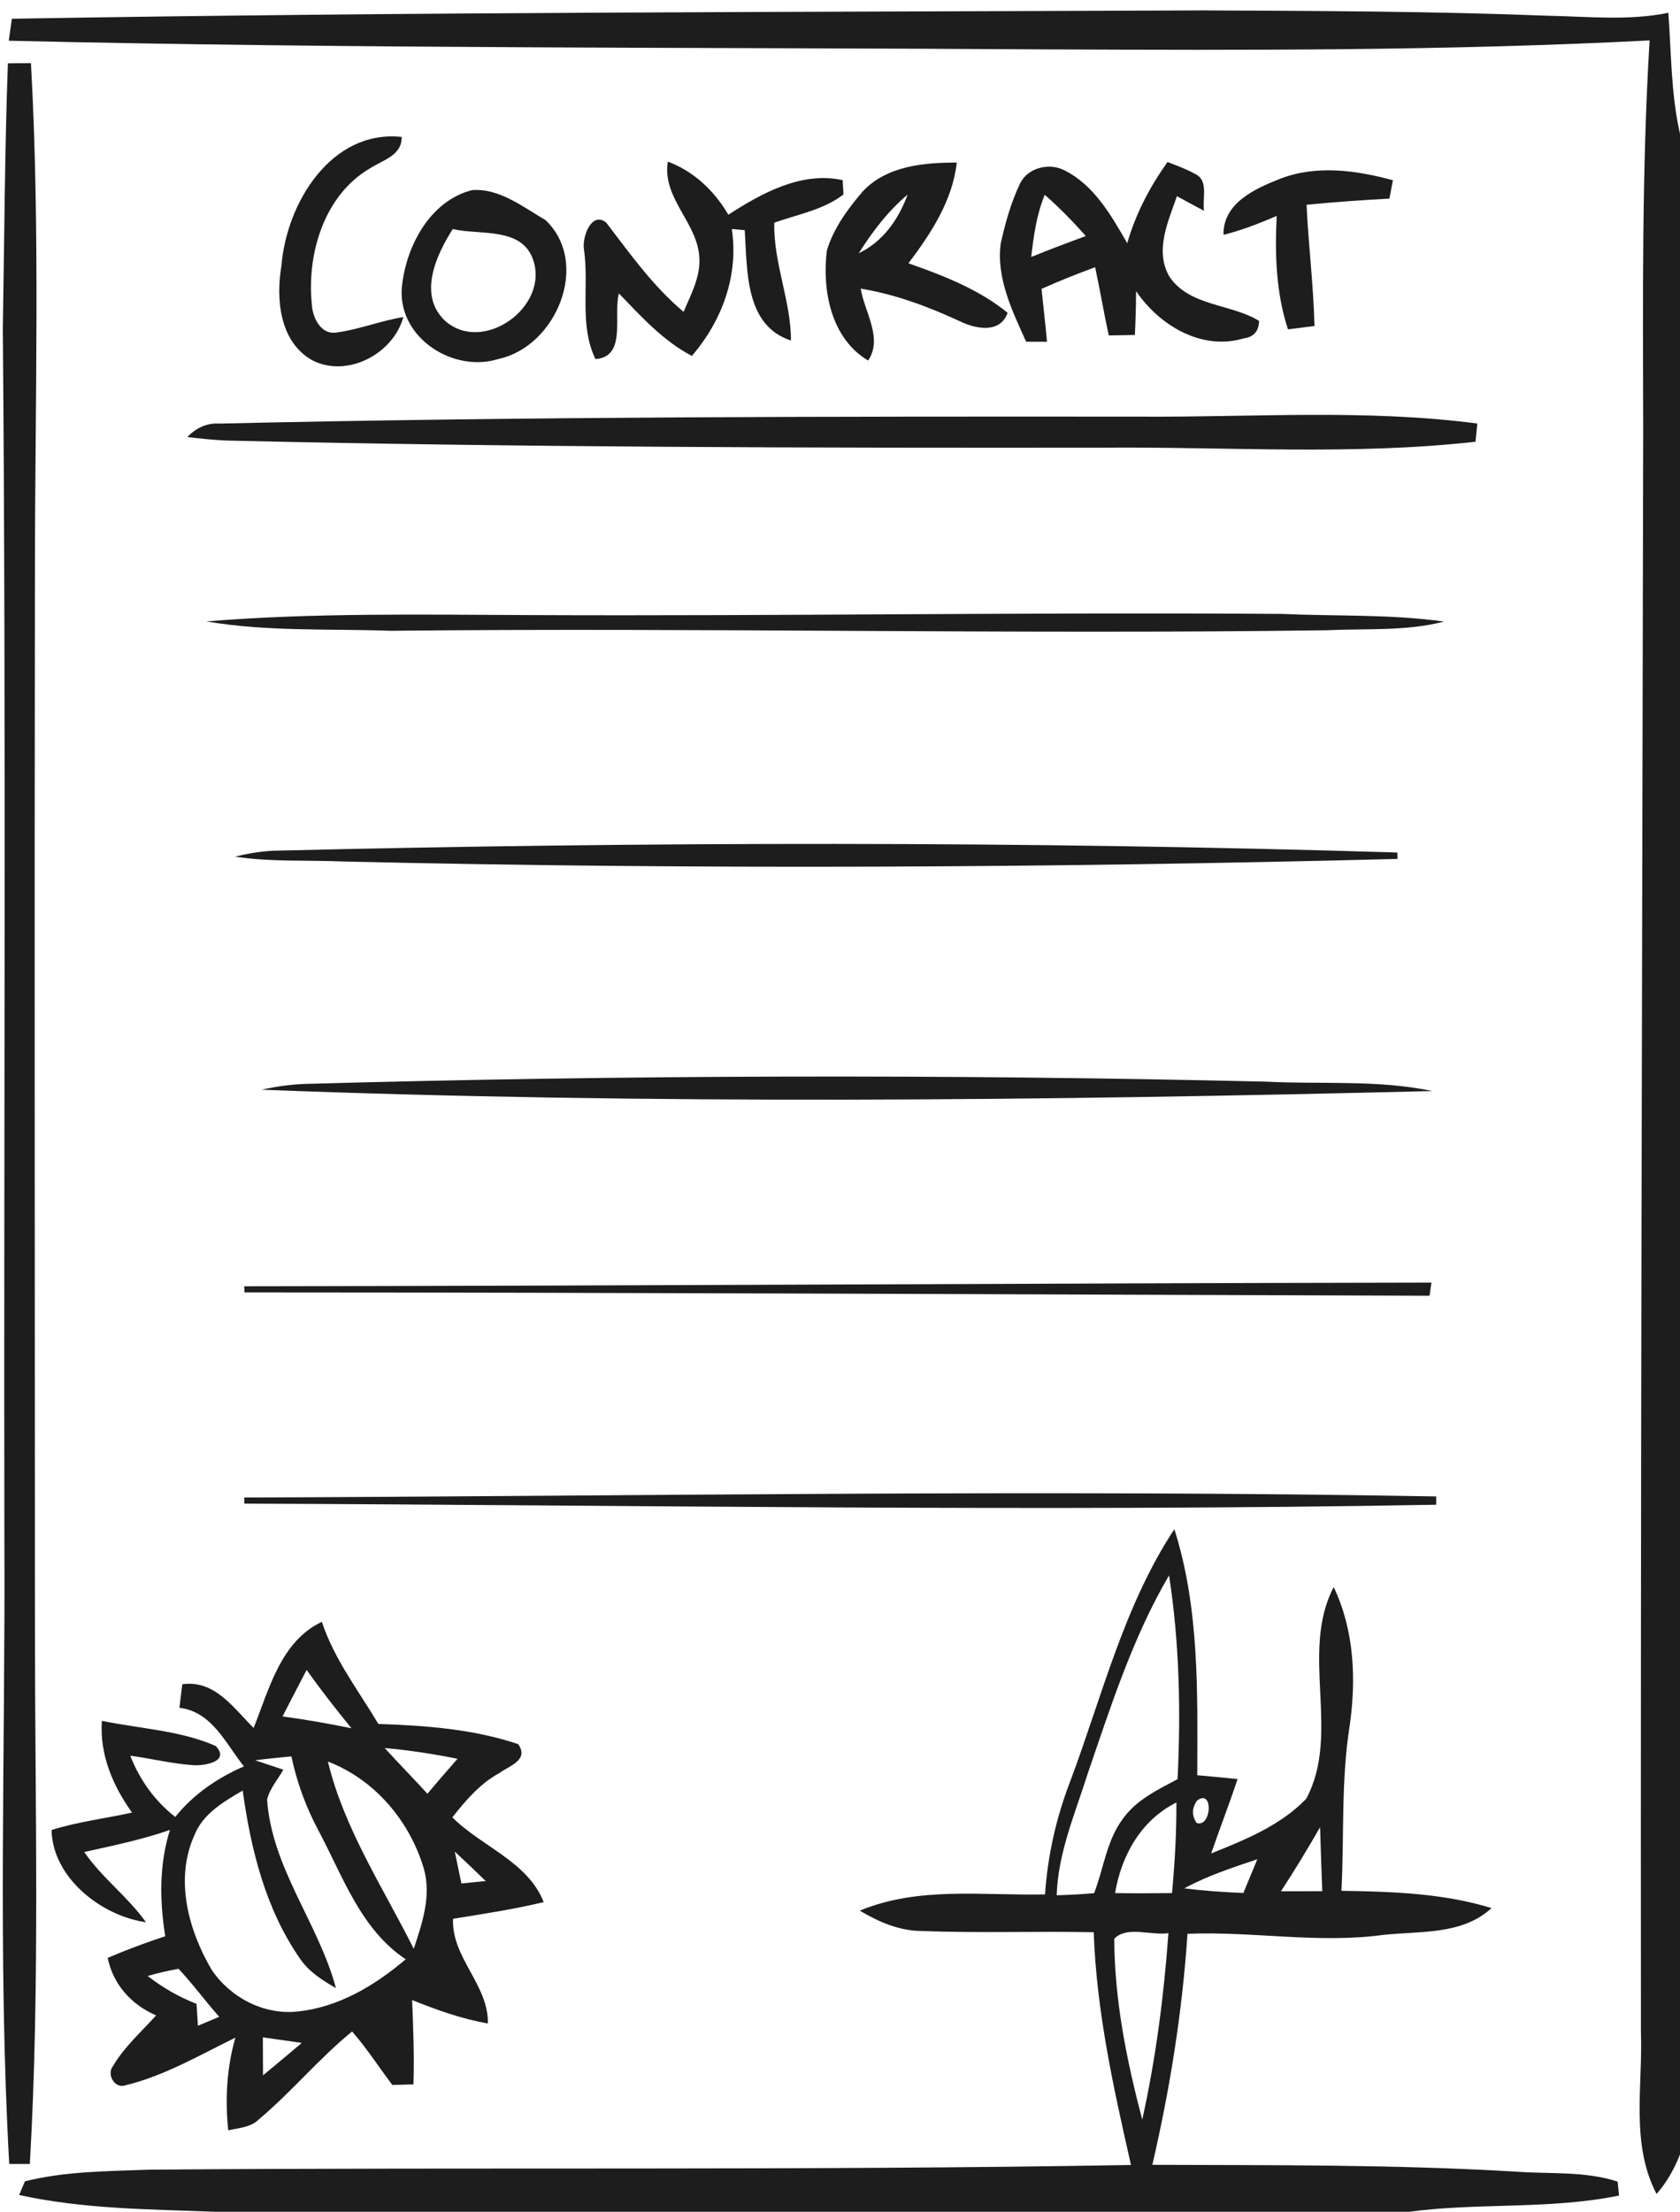 <?xml version="1.0" encoding="UTF-8" ?>
<!DOCTYPE svg PUBLIC "-//W3C//DTD SVG 1.1//EN" "http://www.w3.org/Graphics/SVG/1.1/DTD/svg11.dtd">
<svg width="215pt" height="283pt" viewBox="0 0 215 283" version="1.1" xmlns="http://www.w3.org/2000/svg">
<g id="#1e1d1eff">
<path fill="#1e1d1e" opacity="1.00" d=" M 1.52 2.40 C 52.34 1.52 103.17 1.55 154.00 1.33 C 168.66 1.40 183.33 1.44 197.99 2.01 C 203.16 2.11 208.39 2.68 213.51 1.64 C 213.89 6.81 213.84 12.04 215.00 17.12 L 215.00 275.67 C 214.27 277.50 213.31 279.24 212.00 280.72 C 208.65 274.31 210.25 266.91 210.00 260.00 C 209.94 191.67 210.16 123.33 210.29 55.00 C 210.25 38.39 210.11 21.76 211.11 5.17 C 185.43 6.50 159.70 6.43 134.00 6.32 C 89.71 6.04 45.40 6.25 1.12 5.21 C 1.22 4.50 1.42 3.10 1.52 2.40 Z" />
<path fill="#1e1d1e" opacity="1.00" d=" M 1.01 8.10 C 1.75 8.10 3.22 8.09 3.96 8.08 C 5.16 29.70 4.48 51.36 4.47 73.00 C 4.40 118.00 4.46 162.99 4.47 207.99 C 4.47 230.95 5.13 253.94 3.82 276.88 C 3.16 276.88 1.84 276.88 1.18 276.88 C -0.30 250.27 0.70 223.63 0.56 197.00 C 0.47 145.34 0.80 93.67 0.36 42.00 C 0.56 30.70 0.60 19.40 1.01 8.10 Z" />
<path fill="#1e1d1e" opacity="1.00" d=" M 36.02 33.99 C 36.65 26.05 42.35 16.56 51.41 17.52 C 51.43 19.91 49.04 20.45 47.40 21.51 C 41.47 24.94 39.24 32.50 39.91 38.99 C 40.01 40.67 41.08 42.89 43.10 42.54 C 45.99 42.15 48.73 41.03 51.62 40.57 C 50.32 45.30 44.42 48.40 39.95 46.09 C 35.77 43.74 35.29 38.24 36.02 33.99 Z" />
<path fill="#1e1d1e" opacity="1.00" d=" M 85.47 20.68 C 88.82 21.94 91.42 24.42 93.21 27.47 C 97.50 24.71 102.57 21.90 107.84 23.05 C 107.87 23.50 107.92 24.42 107.95 24.88 C 105.37 26.86 102.08 27.43 99.09 28.49 C 98.97 33.64 101.21 38.44 101.23 43.57 C 95.29 41.66 95.64 34.51 95.31 29.45 C 94.89 29.41 94.06 29.33 93.65 29.30 C 94.56 35.22 92.40 41.07 88.54 45.54 C 84.86 43.61 82.05 40.49 79.20 37.54 C 78.46 40.26 80.25 45.69 76.21 45.94 C 74.09 41.63 75.41 36.58 74.74 31.96 C 74.45 30.43 75.66 26.97 77.57 28.47 C 80.64 32.48 83.58 36.63 87.48 39.90 C 88.41 37.70 89.64 35.47 89.50 33.01 C 89.31 28.50 84.69 25.36 85.47 20.68 Z" />
<path fill="#1e1d1e" opacity="1.00" d=" M 110.45 24.45 C 113.52 21.21 118.25 20.80 122.45 20.80 C 121.89 25.69 119.15 29.86 116.26 33.69 C 120.72 35.26 125.24 37.00 128.95 40.02 C 128.01 42.72 124.85 42.09 122.85 41.11 C 118.79 39.23 114.59 37.66 110.15 36.93 C 110.63 39.90 113.03 43.29 111.10 46.13 C 106.34 43.30 105.19 37.14 105.82 32.05 C 106.68 29.19 108.52 26.69 110.45 24.45 M 109.90 32.40 C 112.99 30.94 115.01 28.05 116.15 24.90 C 113.64 27.01 111.64 29.65 109.90 32.40 Z" />
<path fill="#1e1d1e" opacity="1.00" d=" M 130.56 23.44 C 131.57 21.43 134.30 20.79 136.24 21.80 C 140.05 23.72 142.21 27.57 144.26 31.12 C 145.33 27.36 147.16 23.90 149.41 20.73 C 150.57 21.18 151.76 21.60 152.86 22.21 C 154.76 23.03 153.83 25.39 154.09 26.97 C 152.92 26.36 151.77 25.73 150.62 25.10 C 149.50 28.34 147.75 32.06 149.64 35.37 C 152.21 39.22 157.47 38.82 161.13 41.06 C 161.10 42.38 160.44 43.13 159.15 43.30 C 153.78 44.90 148.35 41.62 145.39 37.25 C 145.38 39.12 145.33 40.99 145.24 42.86 C 144.41 42.88 142.73 42.91 141.90 42.92 C 141.26 40.02 140.78 37.09 140.15 34.19 C 137.83 35.04 135.54 35.96 133.29 36.96 C 133.52 39.22 133.79 41.47 133.99 43.73 C 133.32 43.73 131.99 43.72 131.32 43.72 C 129.55 39.78 127.48 35.59 128.07 31.14 C 128.66 28.51 129.39 25.88 130.56 23.44 M 131.97 32.88 C 134.28 31.94 136.62 31.06 138.96 30.20 C 137.31 28.34 135.57 26.56 133.70 24.92 C 132.66 27.46 132.28 30.18 131.97 32.88 Z" />
<path fill="#1e1d1e" opacity="1.00" d=" M 163.81 22.88 C 168.47 21.07 173.57 21.79 178.26 23.06 C 178.14 23.65 177.92 24.82 177.81 25.41 C 174.27 25.61 170.73 25.85 167.21 26.20 C 167.45 31.38 168.10 36.53 168.22 41.71 C 167.37 41.82 165.68 42.04 164.83 42.14 C 163.29 37.46 163.14 32.51 163.39 27.63 C 161.17 28.58 158.92 29.46 156.58 30.05 C 156.49 26.00 160.61 24.14 163.81 22.88 Z" />
<path fill="#1e1d1e" opacity="1.00" d=" M 60.39 24.33 C 63.85 24.03 66.94 26.49 69.81 28.16 C 75.62 33.67 71.19 44.34 63.82 45.92 C 58.09 47.75 51.06 43.32 51.41 37.01 C 51.83 31.75 54.92 25.73 60.39 24.33 M 57.94 29.31 C 55.80 32.68 53.45 37.77 56.98 41.07 C 61.88 45.36 70.38 39.20 68.20 33.16 C 66.70 29.00 61.40 30.12 57.94 29.31 Z" />
<path fill="#1e1d1e" opacity="1.00" d=" M 27.99 54.20 C 67.32 53.30 106.67 53.28 146.00 53.31 C 160.35 53.40 174.77 52.32 189.06 54.19 C 189.00 54.77 188.89 55.94 188.83 56.52 C 172.94 58.30 156.94 57.14 141.00 57.28 C 103.69 57.32 66.38 57.24 29.08 56.37 C 27.37 56.29 25.67 56.14 23.97 55.91 C 25.04 54.81 26.43 54.10 27.99 54.20 Z" />
<path fill="#1e1d1e" opacity="1.00" d=" M 26.41 79.51 C 40.24 78.38 54.14 78.65 68.00 78.70 C 100.01 78.84 132.01 78.32 164.02 78.55 C 170.94 78.86 177.92 78.57 184.80 79.53 C 179.90 80.80 174.80 80.40 169.80 80.64 C 129.87 81.19 89.93 80.29 50.00 80.71 C 42.15 80.43 34.19 80.84 26.41 79.51 Z" />
<path fill="#1e1d1e" opacity="1.00" d=" M 34.99 108.85 C 82.93 107.69 130.90 107.61 178.83 109.08 L 178.85 109.90 C 133.91 111.05 88.96 111.28 44.02 110.23 C 39.37 110.03 34.70 110.31 30.09 109.61 C 31.69 109.21 33.34 108.93 34.99 108.85 Z" />
<path fill="#1e1d1e" opacity="1.00" d=" M 38.93 138.69 C 79.96 137.54 121.02 137.43 162.06 138.40 C 169.14 138.76 176.33 138.13 183.31 139.60 C 133.38 140.84 83.39 141.35 33.48 139.43 C 35.27 139.03 37.09 138.77 38.93 138.69 Z" />
<path fill="#1e1d1e" opacity="1.00" d=" M 31.26 164.58 C 81.90 164.52 132.55 164.19 183.19 164.11 C 183.13 164.53 183.01 165.37 182.95 165.79 C 132.39 165.64 81.84 165.37 31.28 165.36 C 31.28 165.17 31.27 164.78 31.26 164.58 Z" />
<path fill="#1e1d1e" opacity="1.00" d=" M 31.26 191.61 C 82.11 191.43 132.95 190.56 183.80 191.47 C 183.80 191.74 183.80 192.26 183.80 192.53 C 132.96 193.45 82.11 192.58 31.26 192.39 C 31.26 192.20 31.26 191.80 31.26 191.61 Z" />
<path fill="#1e1d1e" opacity="1.00" d=" M 136.97 227.90 C 141.05 217.02 143.82 205.47 150.29 195.66 C 153.52 205.81 153.25 216.62 153.22 227.14 C 154.94 227.30 156.66 227.45 158.38 227.63 C 157.32 230.83 156.10 233.96 155.00 237.15 C 159.32 235.41 163.88 233.58 167.17 230.15 C 171.64 221.77 166.31 211.46 170.68 203.07 C 173.32 208.60 173.58 214.88 172.72 220.86 C 171.61 227.83 172.04 234.91 171.67 241.93 C 178.12 242.03 184.67 242.23 190.88 244.14 C 187.09 247.63 181.70 247.05 176.96 247.58 C 168.65 248.70 160.32 247.09 151.97 247.43 C 151.31 257.39 149.73 267.27 147.47 276.99 C 162.97 277.05 178.48 276.94 193.96 277.86 C 198.31 278.19 202.82 277.76 207.02 279.14 C 207.07 279.59 207.16 280.47 207.20 280.92 C 198.38 282.74 189.23 281.80 180.31 283.00 L 27.61 283.00 C 19.21 282.67 10.70 282.67 2.45 280.85 C 2.63 280.41 3.00 279.54 3.19 279.10 C 8.33 277.81 13.69 277.82 18.96 277.61 C 60.89 277.27 102.82 277.75 144.74 277.01 C 142.51 267.20 140.32 257.32 139.97 247.23 C 132.62 247.08 125.28 247.36 117.94 247.07 C 115.08 247.06 112.44 245.90 110.03 244.47 C 117.55 241.33 125.83 242.57 133.74 242.39 C 134.07 237.42 135.18 232.54 136.97 227.90 M 139.15 227.09 C 137.55 232.14 135.40 237.12 135.23 242.50 C 136.83 242.46 138.42 242.37 140.02 242.23 C 141.25 239.07 141.61 235.51 143.69 232.73 C 145.41 230.30 148.16 229.00 150.70 227.64 C 151.13 218.94 150.94 210.19 149.61 201.57 C 144.94 209.54 142.13 218.40 139.15 227.09 M 153.20 230.38 C 152.52 231.34 152.50 232.30 153.14 233.25 C 155.06 233.88 155.32 228.79 153.20 230.38 M 142.70 242.22 C 145.13 242.26 147.56 242.25 149.99 242.22 C 150.35 238.37 150.57 234.50 150.55 230.63 C 146.04 232.88 143.52 237.38 142.70 242.22 M 163.93 241.99 C 165.69 241.98 167.46 241.98 169.22 241.98 C 169.11 239.25 169.02 236.52 168.94 233.79 C 167.35 236.57 165.68 239.31 163.93 241.99 M 151.56 241.62 C 154.07 241.93 156.59 242.10 159.12 242.21 C 159.72 240.77 160.32 239.33 160.91 237.89 C 157.73 238.96 154.52 240.00 151.56 241.62 M 142.60 248.06 C 142.62 255.89 144.19 263.66 146.18 271.21 C 147.92 263.36 148.95 255.37 149.53 247.35 C 147.31 247.68 144.22 246.38 142.60 248.06 Z" />
<path fill="#1e1d1e" opacity="1.00" d=" M 32.46 221.09 C 34.44 216.14 35.92 210.01 41.19 207.51 C 42.77 212.31 45.87 216.29 48.42 220.58 C 54.44 220.78 60.57 221.23 66.31 223.16 C 67.74 225.20 65.21 225.91 63.90 226.87 C 61.43 228.21 59.60 230.36 57.89 232.53 C 61.63 236.28 67.56 238.20 69.58 243.38 C 65.75 244.29 61.86 244.89 57.98 245.51 C 57.77 250.51 62.52 253.92 62.44 258.90 C 59.09 258.33 55.89 257.16 52.74 255.91 C 52.89 259.50 53.03 263.10 52.91 266.70 C 52.23 266.72 50.89 266.75 50.21 266.77 C 48.49 264.50 46.95 262.08 45.06 259.93 C 40.81 263.39 37.31 267.67 33.11 271.19 C 32.07 272.22 30.55 272.26 29.21 272.58 C 28.79 268.60 29.02 264.58 30.12 260.72 C 25.53 262.96 21.03 265.61 16.04 266.82 C 14.70 267.28 13.61 265.46 14.45 264.37 C 15.90 261.90 18.08 259.98 19.98 257.87 C 16.81 256.50 14.48 253.92 13.78 250.51 C 16.20 249.48 18.66 248.56 21.15 247.74 C 20.42 243.21 20.36 238.56 21.75 234.14 C 18.18 235.39 14.46 236.14 10.78 236.97 C 13.06 240.28 16.36 242.69 18.68 245.95 C 12.89 245.13 6.71 240.19 6.60 234.15 C 9.95 233.09 13.47 232.68 16.90 231.92 C 14.44 228.50 12.73 224.48 13.04 220.18 C 17.88 221.19 23.07 221.40 27.61 223.40 C 29.40 225.32 26.47 225.88 24.97 225.87 C 22.17 225.71 19.44 225.02 16.67 224.64 C 17.87 227.72 19.81 230.44 22.43 232.48 C 24.75 229.58 27.83 227.48 31.22 226.01 C 28.88 223.10 27.15 219.02 22.96 218.51 C 23.06 217.76 23.24 216.25 23.33 215.50 C 27.48 214.91 29.88 218.54 32.46 221.09 M 39.24 213.67 C 38.20 215.64 37.18 217.63 36.16 219.62 C 39.12 220.01 42.05 220.54 44.98 221.13 C 42.99 218.70 41.06 216.22 39.24 213.67 M 49.23 223.66 C 51.03 225.63 52.90 227.54 54.70 229.51 C 55.96 228.00 57.26 226.52 58.55 225.04 C 55.47 224.41 52.36 223.94 49.23 223.66 M 32.65 225.23 C 33.55 225.53 35.36 226.13 36.26 226.43 C 35.56 227.69 34.53 228.82 34.18 230.25 C 34.79 239.05 40.77 246.08 42.99 254.38 C 41.27 253.38 39.53 252.30 38.40 250.62 C 33.99 244.29 32.10 236.64 31.06 229.10 C 28.62 230.53 25.94 232.08 24.86 234.86 C 22.35 240.47 24.10 246.92 27.06 251.99 C 29.41 255.54 33.71 257.82 38.00 257.38 C 43.27 256.87 47.96 254.06 51.92 250.69 C 46.17 246.86 43.89 240.11 40.79 234.28 C 39.17 231.28 38.00 228.07 37.29 224.73 C 35.74 224.88 34.19 225.03 32.65 225.23 M 41.96 225.39 C 44.05 234.01 49.02 241.50 52.95 249.35 C 54.04 246.06 55.24 242.53 54.23 239.06 C 52.42 232.98 47.95 227.69 41.96 225.39 M 58.20 236.91 C 58.48 238.27 58.77 239.63 59.05 240.99 C 59.83 240.91 61.38 240.76 62.16 240.68 C 60.86 239.41 59.53 238.15 58.20 236.91 M 18.89 252.83 C 20.80 254.30 22.89 255.52 25.15 256.39 C 25.19 257.09 25.28 258.50 25.33 259.20 C 26.24 258.82 27.15 258.44 28.06 258.05 C 26.27 256.05 24.69 253.86 22.85 251.91 C 21.51 252.15 20.19 252.45 18.89 252.83 M 33.64 260.68 C 33.65 262.30 33.65 263.92 33.66 265.54 C 35.32 264.17 36.98 262.79 38.62 261.39 C 36.96 261.15 35.30 260.92 33.64 260.68 Z" />
</g>
</svg>
